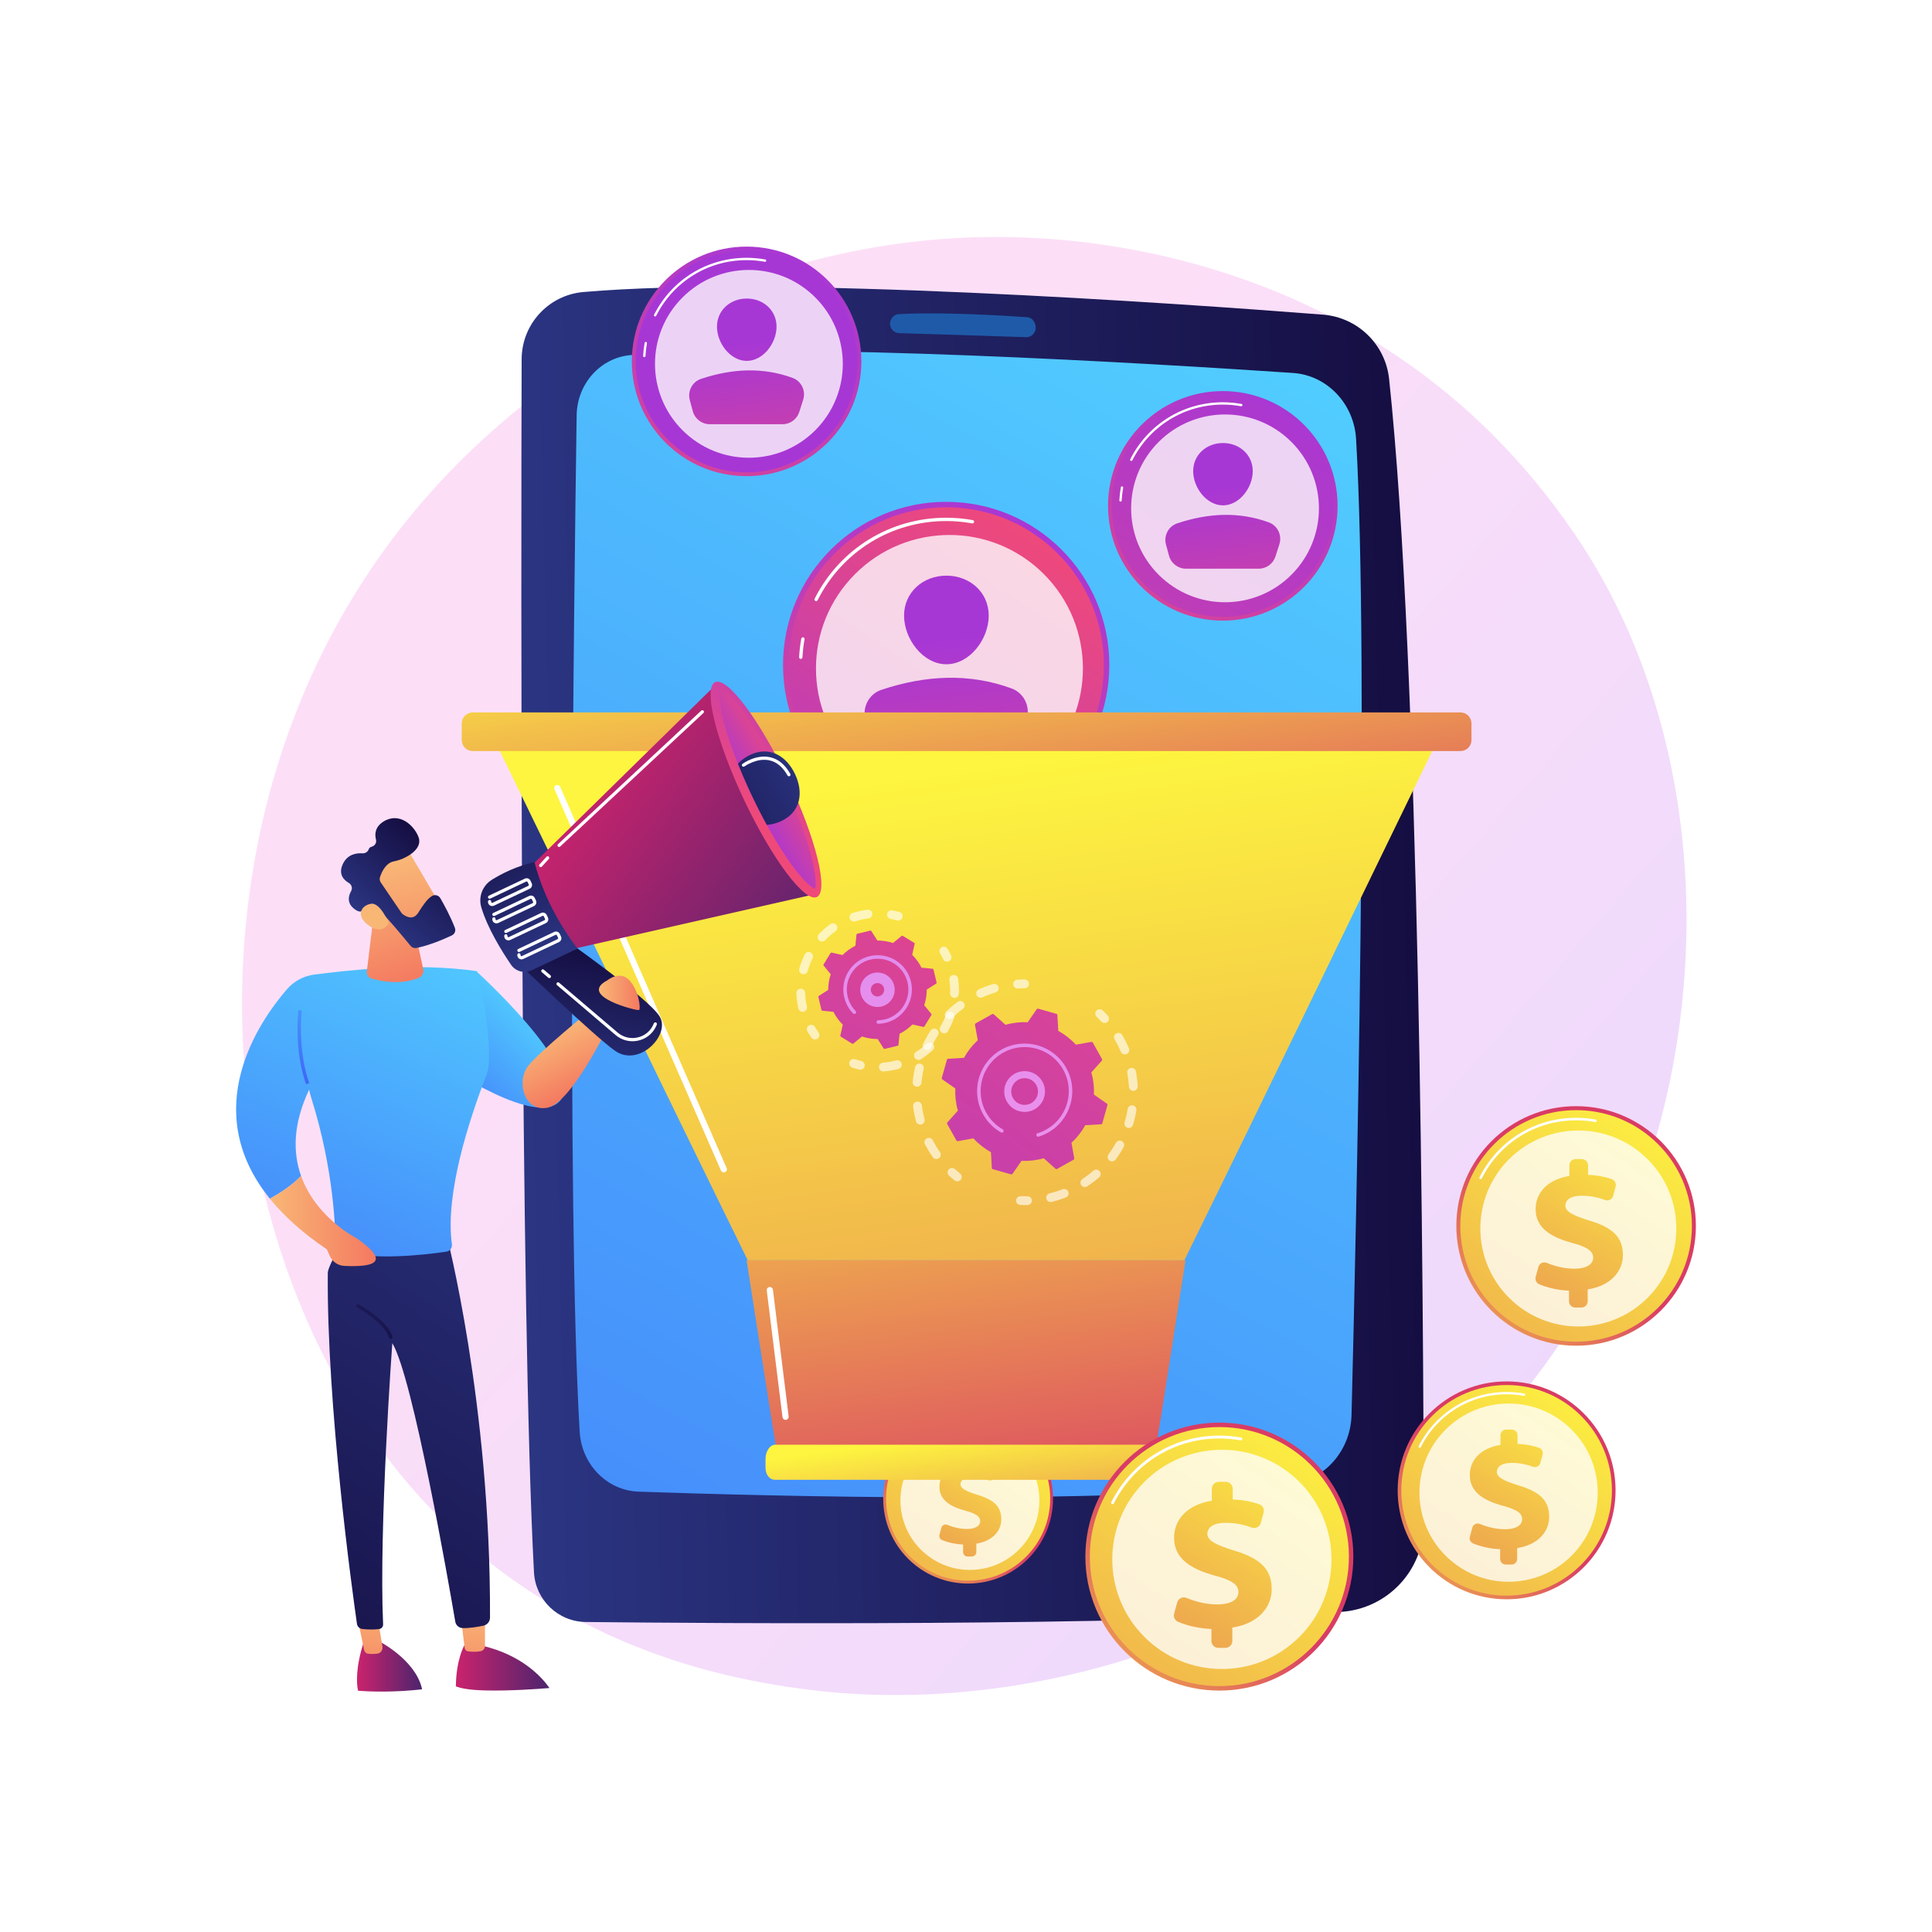<?xml version="1.0" encoding="utf-8"?>
<!-- Generator: Adobe Illustrator 27.5.0, SVG Export Plug-In . SVG Version: 6.00 Build 0)  -->
<svg version="1.1" xmlns="http://www.w3.org/2000/svg" xmlns:xlink="http://www.w3.org/1999/xlink" x="0px" y="0px"
	 viewBox="0 0 3710 3710" style="enable-background:new 0 0 3710 3710;" xml:space="preserve">
<g id="Background">
	<g>
		<g>
			<rect style="fill:#FFFFFF;" width="3710" height="3710"/>
		</g>
	</g>
</g>
<g id="Illustration">
	<g>
		<linearGradient id="SVGID_1_" gradientUnits="userSpaceOnUse" x1="3476.233" y1="3292.894" x2="1393.895" y2="1470.85">
			<stop  offset="0" style="stop-color:#B37CFF"/>
			<stop  offset="1" style="stop-color:#F895E7"/>
		</linearGradient>
		<path style="opacity:0.3;fill:url(#SVGID_1_);" d="M3122.344,2346.625c-269.122,633.674-986,988.662-1607.679,892.906
			c-101.16-15.582-378.491-61.997-624.031-280.967C417.955,2537.03,316.869,1702.338,698.165,1114.111
			c277.517-428.126,774.993-670.816,1247.694-658.677c101.82,2.615,492.035,18.73,834.967,301.504
			c50.37,41.534,161.466,140.23,261.59,296.805C3277.525,1421.411,3297.734,1933.652,3122.344,2346.625z"/>
		<g>
			<g>
				
					<linearGradient id="SVGID_00000161610768573780340110000015310856307931939773_" gradientUnits="userSpaceOnUse" x1="925.957" y1="1895.996" x2="2652.09" y2="1895.996" gradientTransform="matrix(1 -0.022 0.022 1 28.223 -27.654)">
					<stop  offset="0" style="stop-color:#2B3582"/>
					<stop  offset="1" style="stop-color:#150E42"/>
				</linearGradient>
				<path style="fill:url(#SVGID_00000161610768573780340110000015310856307931939773_);" d="M1120.132,560.785
					c-66.927,5.82-118.239,61.87-118.429,129.049c-1.165,410.826-3.087,1827.874,23.69,2329.429
					c2.837,53.135,46.399,94.877,99.607,95.45c263.168,2.833,1020.163,8.039,1449.911-19.45
					c89.51-5.726,159.163-79.86,159.055-169.553c-0.522-431.176-7.412-1643.792-66.475-2198.065
					c-7.076-66.41-60.461-118.247-127.045-123.435C2253.42,581.847,1491.221,528.512,1120.132,560.785z"/>
				
					<linearGradient id="SVGID_00000155829288455798316530000012510843743599840170_" gradientUnits="userSpaceOnUse" x1="2667.166" y1="276.21" x2="-327.322" y2="5718.887">
					<stop  offset="0" style="stop-color:#53D8FF"/>
					<stop  offset="1" style="stop-color:#3840F7"/>
				</linearGradient>
				<path style="fill:url(#SVGID_00000155829288455798316530000012510843743599840170_);" d="M1107.342,797.499
					c-5.168,351.425-19.883,1520.47,5.804,1951.944c3.754,63.066,52.743,112.856,113.232,114.964
					c249.051,8.679,887.703,25.475,1251.617-14.568c65.529-7.21,115.611-64.009,117.357-132.786
					c9.103-358.628,33.691-1447.458,8.726-1874.108c-3.983-68.063-55.982-122.371-121.165-126.763
					c-269.664-18.171-962.127-60.075-1271.588-34.304C1153.234,686.716,1108.236,736.658,1107.342,797.499z"/>
				<path style="fill:#1F5AA9;" d="M1709.079,621.887c0.213,9.709,7.956,17.55,17.662,17.845
					c47.922,1.456,182.919,5.589,243.258,7.763c11.897,0.428,20.988-10.457,18.478-22.094c-0.206-0.367-1.752-15.287-16.99-16.346
					c-40.816-2.838-163.957-10.49-245.331-5.795C1709.446,604.224,1708.537,623.228,1709.079,621.887z"/>
			</g>
		</g>
		<g>
			
				<linearGradient id="SVGID_00000048465376040002708830000012059796892768133253_" gradientUnits="userSpaceOnUse" x1="2711.852" y1="2719.475" x2="3020.361" y2="2361.385">
				<stop  offset="0" style="stop-color:#FDF53F"/>
				<stop  offset="1" style="stop-color:#D93C65"/>
			</linearGradient>
			
				<circle style="fill:url(#SVGID_00000048465376040002708830000012059796892768133253_);" cx="3026.592" cy="2354.152" r="230.005"/>
			
				<linearGradient id="SVGID_00000102518298702142180490000011341667055576415902_" gradientUnits="userSpaceOnUse" x1="3194.688" y1="2100.208" x2="2282.42" y2="3478.384">
				<stop  offset="0" style="stop-color:#FDF53F"/>
				<stop  offset="1" style="stop-color:#D93C65"/>
			</linearGradient>
			
				<circle style="fill:url(#SVGID_00000102518298702142180490000011341667055576415902_);" cx="3026.592" cy="2354.152" r="222.357"/>
			<path style="fill:#FFFFFF;" d="M2843.237,2264.231c-0.371,0-0.747-0.083-1.1-0.262c-1.207-0.609-1.69-2.082-1.081-3.286
				c35.566-70.464,106.66-114.236,185.536-114.236c12.59,0,25.196,1.135,37.469,3.372c1.329,0.241,2.211,1.514,1.969,2.845
				c-0.241,1.329-1.521,2.227-2.846,1.967c-11.985-2.184-24.296-3.29-36.592-3.29c-77.019,0-146.438,42.742-181.168,111.545
				C2844.994,2263.738,2844.132,2264.231,2843.237,2264.231z"/>
			
				<ellipse transform="matrix(0.707 -0.707 0.707 0.707 -780.176 2834.484)" style="opacity:0.78;fill:#FFFFFF;" cx="3031.437" cy="2358.997" rx="188.197" ry="188.198"/>
			<g>
				
					<linearGradient id="SVGID_00000054223871629690115060000013344321036629856145_" gradientUnits="userSpaceOnUse" x1="3167.475" y1="2139.697" x2="2681.71" y2="2955.214">
					<stop  offset="0" style="stop-color:#FDF53F"/>
					<stop  offset="1" style="stop-color:#D93C65"/>
				</linearGradient>
				<path style="fill:url(#SVGID_00000054223871629690115060000013344321036629856145_);" d="M3012.969,2498.905v-20.474
					c-21.344-0.855-42.456-5.893-57.451-12.457c-5.354-2.344-8.084-8.353-6.546-13.992l5.202-19.072
					c1.908-6.996,9.517-10.615,16.205-7.812c14.874,6.236,33.24,11.169,53.044,11.169c20.558,0,35.89-6.97,35.89-21.257
					c0-12.893-11.847-20.557-40.419-28.222c-40.768-11.151-70.039-28.923-70.039-64.813c0-32.407,23.696-57.146,64.812-63.765
					v-20.478c0-6.588,5.341-11.93,11.93-11.93h12.03c6.588,0,11.93,5.342,11.93,11.93v18.385c19.75,0.791,34.127,4.168,45.537,8.178
					c5.845,2.053,9.04,8.35,7.418,14.331l-4.784,17.638c-1.844,6.802-9.113,10.528-15.705,8.035
					c-10.505-3.973-25.357-8.108-44.663-8.108c-24.392,0-31.359,10.103-31.359,19.164c0,11.15,14.634,18.815,46.342,28.574
					c45.3,13.588,64.115,32.404,64.115,66.204c0,31.013-22.997,58.889-67.599,65.859v22.914c0,6.589-5.342,11.931-11.93,11.931
					h-12.031C3018.31,2510.836,3012.969,2505.495,3012.969,2498.905z"/>
			</g>
		</g>
		<g>
			
				<linearGradient id="SVGID_00000125573571137474493120000001802895210190341536_" gradientUnits="userSpaceOnUse" x1="1635.965" y1="3136.794" x2="1854.657" y2="2882.956">
				<stop  offset="0" style="stop-color:#FDF53F"/>
				<stop  offset="1" style="stop-color:#D93C65"/>
			</linearGradient>
			
				<circle style="fill:url(#SVGID_00000125573571137474493120000001802895210190341536_);" cx="1859.074" cy="2877.828" r="163.043"/>
			
				<linearGradient id="SVGID_00000096033571062553339670000008583014024833921982_" gradientUnits="userSpaceOnUse" x1="1978.232" y1="2697.815" x2="1331.555" y2="3674.76">
				<stop  offset="0" style="stop-color:#FDF53F"/>
				<stop  offset="1" style="stop-color:#D93C65"/>
			</linearGradient>
			
				<circle style="fill:url(#SVGID_00000096033571062553339670000008583014024833921982_);" cx="1859.074" cy="2877.828" r="157.621"/>
			<path style="fill:#FFFFFF;" d="M1729.1,2814.086c-0.263,0-0.529-0.059-0.78-0.186c-0.855-0.432-1.198-1.475-0.767-2.329
				c25.212-49.949,75.608-80.979,131.521-80.979c8.924,0,17.86,0.805,26.56,2.39c0.942,0.171,1.568,1.074,1.396,2.017
				c-0.171,0.942-1.078,1.578-2.017,1.394c-8.496-1.548-17.223-2.333-25.938-2.333c-54.596,0-103.806,30.299-128.424,79.071
				C1730.345,2813.737,1729.734,2814.086,1729.1,2814.086z"/>
			<circle style="opacity:0.78;fill:#FFFFFF;" cx="1862.509" cy="2881.263" r="133.407"/>
			<g>
				
					<linearGradient id="SVGID_00000071520100444948171760000003976778869028402337_" gradientUnits="userSpaceOnUse" x1="1958.941" y1="2725.807" x2="1614.598" y2="3303.902">
					<stop  offset="0" style="stop-color:#FDF53F"/>
					<stop  offset="1" style="stop-color:#D93C65"/>
				</linearGradient>
				<path style="fill:url(#SVGID_00000071520100444948171760000003976778869028402337_);" d="M1849.417,2980.439v-14.514
					c-15.13-0.606-30.096-4.177-40.725-8.83c-3.795-1.661-5.73-5.921-4.64-9.918l3.687-13.519c1.353-4.959,6.746-7.525,11.487-5.538
					c10.544,4.42,23.563,7.918,37.601,7.918c14.573,0,25.441-4.941,25.441-15.068c0-9.139-8.398-14.572-28.652-20.005
					c-28.899-7.905-49.648-20.502-49.648-45.944c0-22.972,16.797-40.509,45.943-45.202v-14.516c0-4.67,3.786-8.457,8.457-8.457
					h8.528c4.67,0,8.457,3.787,8.457,8.457v13.033c14.001,0.56,24.192,2.954,32.279,5.797c4.144,1.456,6.408,5.919,5.259,10.159
					l-3.391,12.503c-1.307,4.822-6.46,7.463-11.133,5.696c-7.447-2.816-17.974-5.747-31.66-5.747
					c-17.291,0-22.23,7.161-22.23,13.584c0,7.904,10.374,13.338,32.851,20.255c32.111,9.633,45.449,22.971,45.449,46.93
					c0,21.984-16.302,41.745-47.919,46.685v16.243c0,4.671-3.786,8.457-8.457,8.457h-8.529
					C1853.203,2988.896,1849.417,2985.11,1849.417,2980.439z"/>
			</g>
		</g>
		<g>
			
				<linearGradient id="SVGID_00000040573603821232900940000013216909243581354141_" gradientUnits="userSpaceOnUse" x1="2606.869" y1="3194.176" x2="2887.472" y2="2868.476">
				<stop  offset="0" style="stop-color:#FDF53F"/>
				<stop  offset="1" style="stop-color:#D93C65"/>
			</linearGradient>
			<circle style="fill:url(#SVGID_00000040573603821232900940000013216909243581354141_);" cx="2893.14" cy="2861.897" r="209.2"/>
			
				<linearGradient id="SVGID_00000021104618992279474250000007466669681481766016_" gradientUnits="userSpaceOnUse" x1="3046.031" y1="2630.923" x2="2216.282" y2="3884.438">
				<stop  offset="0" style="stop-color:#FDF53F"/>
				<stop  offset="1" style="stop-color:#D93C65"/>
			</linearGradient>
			
				<circle style="fill:url(#SVGID_00000021104618992279474250000007466669681481766016_);" cx="2893.14" cy="2861.897" r="202.243"/>
			<path style="fill:#FFFFFF;" d="M2726.37,2780.11c-0.337,0-0.679-0.076-1.001-0.239c-1.098-0.554-1.537-1.893-0.984-2.988
				c32.35-64.09,97.012-103.903,168.754-103.903c11.45,0,22.917,1.032,34.079,3.066c1.209,0.219,2.011,1.378,1.791,2.588
				c-0.22,1.208-1.383,2.025-2.588,1.789c-10.901-1.986-22.099-2.993-33.282-2.993c-70.052,0-133.192,38.876-164.781,101.456
				C2727.968,2779.662,2727.184,2780.11,2726.37,2780.11z"/>
			
				<ellipse transform="matrix(0.707 -0.707 0.707 0.707 -1178.111 2888.396)" style="opacity:0.78;fill:#FFFFFF;" cx="2897.547" cy="2866.304" rx="171.175" ry="171.174"/>
			<g>
				
					<linearGradient id="SVGID_00000137132905063705499930000010726139568263916200_" gradientUnits="userSpaceOnUse" x1="3021.279" y1="2666.84" x2="2579.453" y2="3408.592">
					<stop  offset="0" style="stop-color:#FDF53F"/>
					<stop  offset="1" style="stop-color:#D93C65"/>
				</linearGradient>
				<path style="fill:url(#SVGID_00000137132905063705499930000010726139568263916200_);" d="M2880.749,2993.557v-18.622
					c-19.414-0.777-38.616-5.36-52.255-11.33c-4.87-2.132-7.353-7.597-5.954-12.726l4.731-17.347
					c1.735-6.363,8.656-9.655,14.739-7.106c13.529,5.672,30.234,10.159,48.246,10.159c18.699,0,32.644-6.34,32.644-19.334
					c0-11.727-10.775-18.698-36.764-25.669c-37.08-10.143-63.704-26.307-63.704-58.951c0-29.476,21.552-51.977,58.95-57.998v-18.625
					c0-5.992,4.858-10.851,10.851-10.851h10.942c5.992,0,10.851,4.859,10.851,10.851v16.722c17.964,0.719,31.041,3.791,41.417,7.438
					c5.317,1.868,8.223,7.595,6.748,13.035l-4.351,16.042c-1.677,6.187-8.289,9.575-14.284,7.308
					c-9.555-3.613-23.063-7.375-40.622-7.375c-22.186,0-28.523,9.189-28.523,17.43c0,10.142,13.311,17.114,42.151,25.989
					c41.202,12.359,58.316,29.473,58.316,60.215c0,28.208-20.917,53.563-61.484,59.902v20.841c0,5.993-4.858,10.852-10.851,10.852
					H2891.6C2885.607,3004.409,2880.749,2999.55,2880.749,2993.557z"/>
			</g>
		</g>
		<g>
			<g>
				<g>
					
						<linearGradient id="SVGID_00000077301644549193127100000013252375659592472760_" gradientUnits="userSpaceOnUse" x1="1970.597" y1="981.494" x2="1490.073" y2="1905.359">
						<stop  offset="0" style="stop-color:#A737D5"/>
						<stop  offset="1" style="stop-color:#EF497A"/>
					</linearGradient>
					
						<circle style="fill:url(#SVGID_00000077301644549193127100000013252375659592472760_);" cx="1816.932" cy="1276.934" r="313.275"/>
					
						<linearGradient id="SVGID_00000027601688240557141910000009447300408707623075_" gradientUnits="userSpaceOnUse" x1="1464.375" y1="1820.554" x2="1987.059" y2="1014.607">
						<stop  offset="0" style="stop-color:#A737D5"/>
						<stop  offset="1" style="stop-color:#EF497A"/>
					</linearGradient>
					
						<circle style="fill:url(#SVGID_00000027601688240557141910000009447300408707623075_);" cx="1816.932" cy="1276.934" r="302.858"/>
					<path style="fill:#FFFFFF;" d="M1537.749,1265.296c-0.057,0-0.114,0-0.17-0.003c-1.766-0.093-3.12-1.599-3.028-3.362
						c0.622-11.899,2.005-23.847,4.111-35.518c0.313-1.738,1.965-2.894,3.717-2.581c1.739,0.316,2.893,1.979,2.579,3.719
						c-2.056,11.405-3.407,23.085-4.017,34.712C1540.852,1263.972,1539.439,1265.296,1537.749,1265.296z"/>
					<path style="fill:#FFFFFF;" d="M1567.196,1154.324c-0.484,0-0.977-0.109-1.439-0.344c-1.578-0.797-2.21-2.722-1.414-4.297
						c48.421-95.93,145.207-155.523,252.589-155.523c17.125,0,34.287,1.543,51.009,4.594c1.739,0.315,2.892,1.981,2.575,3.721
						c-0.316,1.74-1.976,2.903-3.722,2.571c-16.344-2.978-33.119-4.486-49.861-4.486c-104.953,0-199.55,58.247-246.878,152.005
						C1569.492,1153.68,1568.366,1154.324,1567.196,1154.324z"/>
					
						<ellipse transform="matrix(0.707 -0.707 0.707 0.707 -373.495 1665.369)" style="opacity:0.78;fill:#FFFFFF;" cx="1823.53" cy="1283.532" rx="256.332" ry="256.332"/>
				</g>
			</g>
			<g>
				
					<linearGradient id="SVGID_00000085243142729983255610000009773837630245193862_" gradientUnits="userSpaceOnUse" x1="1822.793" y1="1225.756" x2="1897.578" y2="1824.033">
					<stop  offset="0" style="stop-color:#A737D5"/>
					<stop  offset="1" style="stop-color:#EF497A"/>
				</linearGradient>
				<path style="fill:url(#SVGID_00000085243142729983255610000009773837630245193862_);" d="M1898.668,1182.183
					c0,44.903-36.401,93.379-81.304,93.379c-44.903,0-81.304-48.476-81.304-93.379c0-44.903,36.401-76.759,81.304-76.759
					C1862.267,1105.425,1898.668,1137.28,1898.668,1182.183z"/>
				
					<linearGradient id="SVGID_00000108993427787253547540000008654555788221731971_" gradientUnits="userSpaceOnUse" x1="1799.456" y1="1228.674" x2="1874.24" y2="1826.951">
					<stop  offset="0" style="stop-color:#A737D5"/>
					<stop  offset="1" style="stop-color:#EF497A"/>
				</linearGradient>
				<path style="fill:url(#SVGID_00000108993427787253547540000008654555788221731971_);" d="M1716.465,1448.442h198.477
					c20.893,0,39.39-13.503,45.757-33.403l10.681-33.381c7.82-24.441-4.894-50.903-28.995-59.715
					c-80.773-29.533-164.294-25.744-249.854,2.726c-23.969,7.975-37.269,33.613-30.656,57.993l8.224,30.315
					C1675.777,1433.91,1694.777,1448.442,1716.465,1448.442z"/>
			</g>
		</g>
		<g>
			<g>
				<g>
					
						<linearGradient id="SVGID_00000150062606970683762420000016185374740564494516_" gradientUnits="userSpaceOnUse" x1="2456.247" y1="763.548" x2="2118.184" y2="1413.514">
						<stop  offset="0" style="stop-color:#A737D5"/>
						<stop  offset="1" style="stop-color:#EF497A"/>
					</linearGradient>
					
						<circle style="fill:url(#SVGID_00000150062606970683762420000016185374740564494516_);" cx="2348.139" cy="971.399" r="220.398"/>
					
						<linearGradient id="SVGID_00000168807182105608537550000006909069238492711052_" gradientUnits="userSpaceOnUse" x1="2509.214" y1="728.06" x2="1635.047" y2="2048.677">
						<stop  offset="0" style="stop-color:#A737D5"/>
						<stop  offset="1" style="stop-color:#EF497A"/>
					</linearGradient>
					
						<circle style="fill:url(#SVGID_00000168807182105608537550000006909069238492711052_);" cx="2348.139" cy="971.399" r="213.07"/>
					<path style="fill:#FFFFFF;" d="M2151.726,963.211c-0.04,0-0.08,0-0.12-0.002c-1.242-0.066-2.195-1.125-2.131-2.365
						c0.438-8.371,1.411-16.777,2.892-24.988c0.22-1.222,1.383-2.036,2.615-1.816c1.223,0.222,2.035,1.392,1.815,2.616
						c-1.447,8.023-2.397,16.241-2.826,24.421C2153.909,962.279,2152.915,963.211,2151.726,963.211z"/>
					<path style="fill:#FFFFFF;" d="M2172.442,885.139c-0.341,0-0.687-0.077-1.012-0.242c-1.11-0.561-1.555-1.915-0.995-3.023
						c34.066-67.49,102.158-109.415,177.704-109.415c12.048,0,24.122,1.086,35.886,3.232c1.224,0.222,2.035,1.394,1.812,2.618
						c-0.222,1.224-1.39,2.042-2.618,1.809c-11.499-2.095-23.3-3.156-35.079-3.156c-73.837,0-140.389,40.978-173.686,106.94
						C2174.058,884.686,2173.266,885.139,2172.442,885.139z"/>
					
						<ellipse transform="matrix(0.707 -0.707 0.707 0.707 -1.051 1949.543)" style="opacity:0.78;fill:#FFFFFF;" cx="2352.781" cy="976.041" rx="180.337" ry="180.337"/>
				</g>
			</g>
			<g>
				
					<linearGradient id="SVGID_00000011010001027889422620000008653739059813259403_" gradientUnits="userSpaceOnUse" x1="2352.263" y1="935.394" x2="2404.876" y2="1356.299">
					<stop  offset="0" style="stop-color:#A737D5"/>
					<stop  offset="1" style="stop-color:#EF497A"/>
				</linearGradient>
				<path style="fill:url(#SVGID_00000011010001027889422620000008653739059813259403_);" d="M2405.643,904.739
					c0,31.591-25.609,65.695-57.2,65.695c-31.591,0-57.2-34.104-57.2-65.695c0-31.591,25.609-54.002,57.2-54.002
					C2380.034,850.737,2405.643,873.148,2405.643,904.739z"/>
				
					<linearGradient id="SVGID_00000178918345678353101920000002587602582714160829_" gradientUnits="userSpaceOnUse" x1="2335.844" y1="937.446" x2="2388.457" y2="1358.352">
					<stop  offset="0" style="stop-color:#A737D5"/>
					<stop  offset="1" style="stop-color:#EF497A"/>
				</linearGradient>
				<path style="fill:url(#SVGID_00000178918345678353101920000002587602582714160829_);" d="M2277.458,1092.06h139.634
					c14.699,0,27.712-9.5,32.191-23.5l7.514-23.484c5.501-17.195-3.443-35.812-20.398-42.011
					c-56.826-20.778-115.586-18.112-175.78,1.917c-16.863,5.611-26.22,23.648-21.568,40.8l5.786,21.328
					C2248.833,1081.836,2262.199,1092.06,2277.458,1092.06z"/>
			</g>
		</g>
		<g>
			<g>
				<g>
					
						<linearGradient id="SVGID_00000032606624237080765350000017466609557419736207_" gradientUnits="userSpaceOnUse" x1="1541.792" y1="486.118" x2="1203.728" y2="1136.084">
						<stop  offset="0" style="stop-color:#A737D5"/>
						<stop  offset="1" style="stop-color:#EF497A"/>
					</linearGradient>
					
						<circle style="fill:url(#SVGID_00000032606624237080765350000017466609557419736207_);" cx="1433.683" cy="693.968" r="220.398"/>
					
						<linearGradient id="SVGID_00000110468939288953170630000009898266857264063415_" gradientUnits="userSpaceOnUse" x1="1711.315" y1="512.12" x2="2385.747" y2="70.367">
						<stop  offset="0" style="stop-color:#A737D5"/>
						<stop  offset="1" style="stop-color:#EF497A"/>
					</linearGradient>
					
						<circle style="fill:url(#SVGID_00000110468939288953170630000009898266857264063415_);" cx="1433.683" cy="693.968" r="213.07"/>
					<path style="fill:#FFFFFF;" d="M1237.27,685.781c-0.04,0-0.081,0-0.12-0.002c-1.242-0.066-2.195-1.125-2.13-2.365
						c0.438-8.371,1.411-16.777,2.892-24.988c0.22-1.222,1.382-2.036,2.615-1.816c1.223,0.222,2.035,1.392,1.814,2.616
						c-1.447,8.023-2.397,16.241-2.826,24.421C1239.453,684.849,1238.459,685.781,1237.27,685.781z"/>
					<path style="fill:#FFFFFF;" d="M1257.987,607.709c-0.341,0-0.687-0.077-1.012-0.242c-1.11-0.561-1.555-1.915-0.995-3.023
						c34.066-67.49,102.158-109.415,177.704-109.415c12.048,0,24.122,1.086,35.886,3.232c1.223,0.222,2.035,1.394,1.811,2.618
						c-0.222,1.224-1.39,2.042-2.618,1.809c-11.499-2.095-23.3-3.156-35.079-3.156c-73.837,0-140.389,40.978-173.686,106.94
						C1259.602,607.256,1258.81,607.709,1257.987,607.709z"/>
					
						<ellipse transform="matrix(0.707 -0.707 0.707 0.707 -72.716 1221.668)" style="opacity:0.78;fill:#FFFFFF;" cx="1438.326" cy="698.611" rx="180.337" ry="180.337"/>
				</g>
			</g>
			<g>
				
					<linearGradient id="SVGID_00000071539216975084703330000015821397933317017771_" gradientUnits="userSpaceOnUse" x1="1437.807" y1="657.963" x2="1490.42" y2="1078.869">
					<stop  offset="0" style="stop-color:#A737D5"/>
					<stop  offset="1" style="stop-color:#EF497A"/>
				</linearGradient>
				<path style="fill:url(#SVGID_00000071539216975084703330000015821397933317017771_);" d="M1491.188,627.309
					c0,31.59-25.609,65.695-57.2,65.695s-57.2-34.104-57.2-65.695c0-31.591,25.609-54.002,57.2-54.002
					S1491.188,595.718,1491.188,627.309z"/>
				
					<linearGradient id="SVGID_00000055708060390709999210000012698746478179694471_" gradientUnits="userSpaceOnUse" x1="1421.388" y1="660.016" x2="1474.002" y2="1080.922">
					<stop  offset="0" style="stop-color:#A737D5"/>
					<stop  offset="1" style="stop-color:#EF497A"/>
				</linearGradient>
				<path style="fill:url(#SVGID_00000055708060390709999210000012698746478179694471_);" d="M1363.002,814.63h139.634
					c14.699,0,27.712-9.5,32.191-23.5l7.514-23.484c5.501-17.195-3.443-35.812-20.399-42.011
					c-56.826-20.777-115.586-18.112-175.779,1.917c-16.863,5.611-26.22,23.648-21.568,40.8l5.786,21.328
					C1334.377,804.406,1347.744,814.63,1363.002,814.63z"/>
			</g>
		</g>
		<g>
			<g>
				
					<linearGradient id="SVGID_00000031909143174620237780000016826957543728805529_" gradientUnits="userSpaceOnUse" x1="1864.248" y1="1476.769" x2="2230.982" y2="4208.943">
					<stop  offset="0" style="stop-color:#FDF53F"/>
					<stop  offset="1" style="stop-color:#D93C65"/>
				</linearGradient>
				<path style="fill:url(#SVGID_00000031909143174620237780000016826957543728805529_);" d="M2274.259,2420.175
					c-279.447,0-558.894,0-838.341,0c-164.12-333.844-328.239-674.432-492.359-1011.648c607.686,0,1215.372,0,1823.059,0
					C2602.498,1745.743,2438.378,2086.331,2274.259,2420.175z"/>
				
					<linearGradient id="SVGID_00000023267161228733641240000012837098914804428452_" gradientUnits="userSpaceOnUse" x1="1812.387" y1="1079.242" x2="1913.803" y2="1834.793">
					<stop  offset="0" style="stop-color:#FDF53F"/>
					<stop  offset="1" style="stop-color:#D93C65"/>
				</linearGradient>
				<path style="fill:url(#SVGID_00000023267161228733641240000012837098914804428452_);" d="M2825.63,1421.07
					c0,11.697-9.482,21.178-21.178,21.178H907.816c-11.696,0-21.178-9.482-21.178-21.178v-31.831
					c0-11.696,9.482-21.178,21.178-21.178h1896.636c11.697,0,21.178,9.482,21.178,21.178V1421.07z"/>
				
					<linearGradient id="SVGID_00000003822954123656980910000004969983367618633122_" gradientUnits="userSpaceOnUse" x1="1779.053" y1="1853.715" x2="1932.891" y2="2999.805">
					<stop  offset="0" style="stop-color:#FDF53F"/>
					<stop  offset="1" style="stop-color:#D93C65"/>
				</linearGradient>
				<path style="fill:url(#SVGID_00000003822954123656980910000004969983367618633122_);" d="M2214.063,2814.718
					c-239.317,0-478.633,0-717.949,0c-20.81-124.77-41.62-263.029-62.43-394.543c280.937,0,561.873,0,842.81,0
					C2255.683,2551.689,2234.873,2689.948,2214.063,2814.718z"/>
			</g>
			
				<linearGradient id="SVGID_00000051382415884298210380000005332538169752735164_" gradientUnits="userSpaceOnUse" x1="1845.111" y1="2752.946" x2="1896.052" y2="3132.459">
				<stop  offset="0" style="stop-color:#FDF53F"/>
				<stop  offset="1" style="stop-color:#D93C65"/>
			</linearGradient>
			<path style="fill:url(#SVGID_00000051382415884298210380000005332538169752735164_);" d="M2235.502,2818.001
				c0,14.55-8.979,23.694-19.556,23.694h-727.218c-10.577,0-18.707-9.144-18.707-23.694v-16.202c0-14.55,8.13-27.547,18.707-27.547
				h727.218c10.577,0,19.556,12.998,19.556,27.547V2818.001z"/>
			<g>
				<path style="fill:#FFFFFF;" d="M1389.9,2251.362c-2.299,0-4.489-1.337-5.467-3.577l-319.606-732.004
					c-1.318-3.018,0.06-6.533,3.078-7.85c3.018-1.316,6.534,0.062,7.85,3.078l319.606,732.004c1.318,3.018-0.06,6.533-3.078,7.85
					C1391.506,2251.202,1390.697,2251.362,1389.9,2251.362z"/>
			</g>
			<g>
				<path style="fill:#FFFFFF;" d="M1508.522,2726.567c-2.966,0-5.535-2.21-5.91-5.229l-30.208-243.25
					c-0.405-3.267,1.914-6.245,5.182-6.651c3.266-0.416,6.246,1.915,6.651,5.182l30.208,243.25c0.405,3.267-1.914,6.245-5.182,6.651
					C1509.015,2726.552,1508.766,2726.567,1508.522,2726.567z"/>
			</g>
		</g>
		<g>
			
				<linearGradient id="SVGID_00000143588970594812982290000003139386703633482675_" gradientUnits="userSpaceOnUse" x1="-117.524" y1="4901.452" x2="-313.043" y2="5330.508" gradientTransform="matrix(0.948 0.319 -0.319 0.948 2733.033 -2684.885)">
				<stop  offset="0" style="stop-color:#53D8FF"/>
				<stop  offset="1" style="stop-color:#3840F7"/>
			</linearGradient>
			<path style="fill:url(#SVGID_00000143588970594812982290000003139386703633482675_);" d="M851.809,2044.272
				c0,0,186.04,127.257,226.233,66.08c40.193-61.176-163.308-245.209-163.308-245.209L851.809,2044.272z"/>
			
				<linearGradient id="SVGID_00000006672190292774481540000007311735264459640480_" gradientUnits="userSpaceOnUse" x1="685.513" y1="3199.569" x2="810.236" y2="3199.569">
				<stop  offset="0" style="stop-color:#CB236D"/>
				<stop  offset="1" style="stop-color:#4C246D"/>
			</linearGradient>
			<path style="fill:url(#SVGID_00000006672190292774481540000007311735264459640480_);" d="M810.234,3243.978
				c0.014-0.928-0.048-1.869-0.286-2.817c-14.048-55.692-83.769-90.38-83.769-90.38l-27.628,2.166
				c-15.885,49.086-13.843,79.191-11.293,92.6c0.071,0.376,0.185,0.733,0.284,1.097
				C710.333,3248.679,757.243,3250.01,810.234,3243.978z"/>
			
				<linearGradient id="SVGID_00000040544539298140697630000015996930495653428369_" gradientUnits="userSpaceOnUse" x1="720.197" y1="3057.578" x2="696.373" y2="3265.5">
				<stop  offset="0" style="stop-color:#F9B776"/>
				<stop  offset="1" style="stop-color:#F47960"/>
			</linearGradient>
			<path style="fill:url(#SVGID_00000040544539298140697630000015996930495653428369_);" d="M687.442,3111.795l11.702,56.33
				c0.858,4.128,4.029,7.219,7.87,7.58c4.703,0.441,11.397,0.7,18.129-0.289c6.036-0.887,10.24-7.021,9.17-13.604l-8.133-50.017
				H687.442z"/>
			
				<linearGradient id="SVGID_00000178188283686550736270000008209193857008255118_" gradientUnits="userSpaceOnUse" x1="875.432" y1="3202.887" x2="1054.968" y2="3202.887">
				<stop  offset="0" style="stop-color:#CB236D"/>
				<stop  offset="1" style="stop-color:#4C246D"/>
			</linearGradient>
			<path style="fill:url(#SVGID_00000178188283686550736270000008209193857008255118_);" d="M1054.968,3241.523
				c-0.202-0.426-0.376-0.862-0.663-1.263c-14.796-20.673-52.479-61.841-126.944-79.696l-35.722-1.127
				c0,0-15.907,27.647-16.207,78.859c8.159,3.335,23.941,6.928,54.454,7.782C977.054,3247.397,1033.001,3243.337,1054.968,3241.523z
				"/>
			
				<linearGradient id="SVGID_00000132046431664477356140000008047917395857599665_" gradientUnits="userSpaceOnUse" x1="914.262" y1="3079.815" x2="890.438" y2="3287.736">
				<stop  offset="0" style="stop-color:#F9B776"/>
				<stop  offset="1" style="stop-color:#F47960"/>
			</linearGradient>
			<path style="fill:url(#SVGID_00000132046431664477356140000008047917395857599665_);" d="M885.014,3105.299
				c0.397,2.662,5.294,43.132,7.189,58.823c0.45,3.729,3.151,6.614,6.557,7.021c6.082,0.726,15.926,1.387,24.537-0.377
				c4.645-0.953,8.008-5.415,8.008-10.604v-63.526L885.014,3105.299z"/>
			
				<linearGradient id="SVGID_00000161614117823114310810000000768493124887061634_" gradientUnits="userSpaceOnUse" x1="1197.333" y1="2129.033" x2="435.351" y2="3311.42">
				<stop  offset="0" style="stop-color:#2B3582"/>
				<stop  offset="1" style="stop-color:#150E42"/>
			</linearGradient>
			<path style="fill:url(#SVGID_00000161614117823114310810000000768493124887061634_);" d="M856.355,2366.747
				c0,0,86.16,327.439,84.602,739.488c-0.028,7.512-5.303,13.996-12.654,15.544c-10.833,2.281-26.757,4.991-39.94,4.621
				c-7.038-0.197-12.921-5.416-14.104-12.356c-12.081-70.847-81.411-469.964-120.913-534.76c0,0-25.989,355.471-17.682,539.893
				c0.206,4.585-3.151,8.563-7.711,9.09c-6.917,0.8-17.982,1.406-32.065-0.089c-5.346-0.568-9.659-4.609-10.422-9.93
				c-8.605-59.959-58.135-416.863-56.028-673.962c0.118-14.498,38.341-77.539,38.341-77.539H856.355z"/>
			
				<linearGradient id="SVGID_00000029016362264826820530000010834086532593959325_" gradientUnits="userSpaceOnUse" x1="921.872" y1="1658.126" x2="250.478" y2="3131.461">
				<stop  offset="0" style="stop-color:#53D8FF"/>
				<stop  offset="1" style="stop-color:#3840F7"/>
			</linearGradient>
			<path style="fill:url(#SVGID_00000029016362264826820530000010834086532593959325_);" d="M915.699,1864.881
				c-118.574-17.148-248.824-1.414-312.04,6.55c-20.469,2.579-39.189,12.67-52.678,28.28
				c-53.492,61.904-170.872,231.385-32.711,402.164c17.68-9.815,42.804-25.552,59.868-43.765
				c-15.285-43.089-16.537-98.152,15.496-165.675c1.095,5.352,2.449,10.651,4.094,15.865
				c44.152,139.876,46.507,256.274,46.409,283.101c-0.014,3.644,2.173,6.924,5.556,8.278c58.107,23.286,169.965,9.427,207.513,3.832
				c6.885-1.026,11.517-7.436,10.565-14.332c-13.209-95.693,31.637-235.628,67.3-327.479
				C949.162,2025.4,923.079,1875.056,915.699,1864.881z"/>
			
				<linearGradient id="SVGID_00000051353084527725476800000000057638036743865731_" gradientUnits="userSpaceOnUse" x1="536.463" y1="2047.585" x2="629.323" y2="2263.483" gradientTransform="matrix(0.996 0.092 -0.092 0.996 355.634 -417.797)">
				<stop  offset="0" style="stop-color:#F9B776"/>
				<stop  offset="1" style="stop-color:#F47960"/>
			</linearGradient>
			<path style="fill:url(#SVGID_00000051353084527725476800000000057638036743865731_);" d="M720.818,1729.99l-16.371,135.326
				c-0.743,6.14,3.034,11.944,8.97,13.679c17.769,5.195,55.808,13.064,90.568-1.241c6.596-2.715,10.241-9.851,8.726-16.821
				l-20.697-95.249L720.818,1729.99z"/>
			<g>
				
					<linearGradient id="SVGID_00000070106976892541330790000004287713025067724165_" gradientUnits="userSpaceOnUse" x1="-2966.608" y1="190.935" x2="-3127.988" y2="404.428" gradientTransform="matrix(0.643 -0.766 0.766 0.643 2520.618 -743.768)">
					<stop  offset="0" style="stop-color:#F9B776"/>
					<stop  offset="1" style="stop-color:#F47960"/>
				</linearGradient>
				<path style="fill:url(#SVGID_00000070106976892541330790000004287713025067724165_);" d="M779.586,1626.528
					c1.63,1.368,72.497,122.88,72.497,122.88l-70.241,38.99l-84.278-105.19C697.563,1683.207,752.302,1603.63,779.586,1626.528z"/>
				
					<linearGradient id="SVGID_00000162339043838321299080000006581333385798105478_" gradientUnits="userSpaceOnUse" x1="-3089.854" y1="242.205" x2="-2897.081" y2="242.205" gradientTransform="matrix(0.643 -0.766 0.766 0.643 2520.618 -743.768)">
					<stop  offset="0" style="stop-color:#2B3582"/>
					<stop  offset="1" style="stop-color:#150E42"/>
				</linearGradient>
				<path style="fill:url(#SVGID_00000162339043838321299080000006581333385798105478_);" d="M729.695,1684.42
					c-1.098,3.407-0.569,7.11,1.444,10.07l39.45,57.998c0.599,0.88,1.297,1.666,2.116,2.346c4.515,3.747,19.851,14.52,30.293-1.934
					c8.899-14.024,17.271-26.789,26.703-32.395c5.508-3.274,12.627-1.317,15.835,4.23c6.606,11.425,19.472,34.749,27.991,57.077
					c2.135,5.596-0.458,11.883-5.872,14.445c-14.288,6.76-42.583,19.125-68.033,24.128c-4.18,0.822-8.453-0.718-11.157-4.01
					c-11.898-14.489-45.413-54.965-56.632-64.935c-10.423-9.263-28.414-4.52-36.482-1.695c-3.063,1.072-6.403,0.831-9.273-0.683
					c-8.608-4.537-23.842-16.192-11.763-38.083c3.004-5.443,0.92-12.346-4.459-15.46c-9.639-5.582-20.376-16.479-11.831-35.605
					c8.651-19.362,25.919-22.041,37.828-21.27c5.27,0.341,10.425-2.706,12.155-7.695c0.769-2.219,2.429-4.168,5.677-5.022
					c6.127-1.611,9.872-7.512,8.302-13.649c-2.693-10.524-1.911-24.439,14.548-34.751c30.189-18.912,59.081,7.45,67.366,30.624
					c8.286,23.173-25.609,41.817-47.369,45.847C740.549,1656.958,732.723,1675.033,729.695,1684.42z"/>
				
					<linearGradient id="SVGID_00000175324391678593866140000003962611842422645906_" gradientUnits="userSpaceOnUse" x1="-1383.157" y1="4164.808" x2="-1290.302" y2="4380.696" gradientTransform="matrix(0.643 -0.766 0.766 0.643 2520.618 -743.768)">
					<stop  offset="0" style="stop-color:#F9B776"/>
					<stop  offset="1" style="stop-color:#F47960"/>
				</linearGradient>
				<path style="fill:url(#SVGID_00000175324391678593866140000003962611842422645906_);" d="M746.621,1772.721
					c0,0-16.171-39.759-33.826-37.258c-17.654,2.5-30.607,20.968-7.49,39.58C734.061,1798.194,746.621,1772.721,746.621,1772.721z"
					/>
			</g>
			
				<linearGradient id="SVGID_00000007395456095725391980000008800201499633262983_" gradientUnits="userSpaceOnUse" x1="696.222" y1="1802.462" x2="507.917" y2="2148.419">
				<stop  offset="0" style="stop-color:#53D8FF"/>
				<stop  offset="1" style="stop-color:#3840F7"/>
			</linearGradient>
			<path style="fill:url(#SVGID_00000007395456095725391980000008800201499633262983_);" d="M587.774,2081.973
				c-23.421-64.094-14.925-141.491-14.835-142.265l6.453,0.738c-0.086,0.76-8.402,76.671,14.486,139.296L587.774,2081.973z"/>
			
				<linearGradient id="SVGID_00000084516789933908487820000001696305475967071409_" gradientUnits="userSpaceOnUse" x1="769.996" y1="2446.518" x2="706.103" y2="2560.226">
				<stop  offset="0" style="stop-color:#2B3582"/>
				<stop  offset="1" style="stop-color:#150E42"/>
			</linearGradient>
			<path style="fill:url(#SVGID_00000084516789933908487820000001696305475967071409_);" d="M750.18,2570.938
				c-1.444,0-2.763-0.97-3.141-2.434c-7.145-27.557-60.648-57.842-61.187-58.144c-1.564-0.877-2.123-2.857-1.244-4.423
				c0.878-1.564,2.849-2.124,4.423-1.244c2.3,1.29,56.46,31.948,64.296,62.18c0.45,1.737-0.594,3.51-2.329,3.959
				C750.726,2570.905,750.449,2570.938,750.18,2570.938z"/>
			
				<linearGradient id="SVGID_00000126306456272515516060000001412963542028535439_" gradientUnits="userSpaceOnUse" x1="518.27" y1="2344.71" x2="721.711" y2="2344.71">
				<stop  offset="0" style="stop-color:#F9B776"/>
				<stop  offset="1" style="stop-color:#F47960"/>
			</linearGradient>
			<path style="fill:url(#SVGID_00000126306456272515516060000001412963542028535439_);" d="M578.137,2258.109
				c-17.064,18.212-42.188,33.951-59.867,43.765c26.403,32.636,62.129,65.318,109.425,97.308l5.72,12.836
				c4.902,11,15.614,18.295,27.643,18.868c66.102,3.15,84.392-10.871,23.543-53.31C684.6,2377.576,606.779,2338.85,578.137,2258.109
				z"/>
			
				<linearGradient id="SVGID_00000162313872111317992710000015087562085351239086_" gradientUnits="userSpaceOnUse" x1="820.174" y1="5043.71" x2="949.341" y2="5043.71" gradientTransform="matrix(0.457 0.889 -0.889 0.457 5166.378 -1054.578)">
				<stop  offset="0" style="stop-color:#F9B776"/>
				<stop  offset="1" style="stop-color:#F47960"/>
			</linearGradient>
			<path style="fill:url(#SVGID_00000162313872111317992710000015087562085351239086_);" d="M1130.994,1942.227
				c0,0-93.554,75.649-116.59,104.46c-23.036,28.811-8.885,88.321,36.206,80.576c45.092-7.746,114.385-150.679,114.385-150.679
				L1130.994,1942.227z"/>
			<g>
				
					<linearGradient id="SVGID_00000149355804093909468750000017325466623520956083_" gradientUnits="userSpaceOnUse" x1="-370.704" y1="2505.276" x2="-204.295" y2="2282.045" gradientTransform="matrix(0.904 -0.428 0.428 0.904 353.325 -325.13)">
					<stop  offset="0" style="stop-color:#2B3582"/>
					<stop  offset="1" style="stop-color:#150E42"/>
				</linearGradient>
				<path style="fill:url(#SVGID_00000149355804093909468750000017325466623520956083_);" d="M987.039,1841.739
					c0,0,154.79,148.906,194.417,176.364c45.999,31.875,106.482-30.968,85.44-65.911
					c-21.042-34.943-178.974-145.763-178.974-145.763L987.039,1841.739z"/>
				
					<linearGradient id="SVGID_00000050628137312212667670000011325978152621451907_" gradientUnits="userSpaceOnUse" x1="-90.451" y1="1965.451" x2="212.447" y2="2504.92" gradientTransform="matrix(0.904 -0.428 0.428 0.904 353.325 -325.13)">
					<stop  offset="0" style="stop-color:#CB236D"/>
					<stop  offset="1" style="stop-color:#4C246D"/>
				</linearGradient>
				<polygon style="fill:url(#SVGID_00000050628137312212667670000011325978152621451907_);" points="1017.405,1665.479 
					1374.905,1314.571 1560.508,1718.039 1079.599,1827.003 				"/>
				
					<linearGradient id="SVGID_00000145766553265113189900000007250298563834491045_" gradientUnits="userSpaceOnUse" x1="481.12" y1="2034.486" x2="172.62" y2="2163.028" gradientTransform="matrix(0.904 -0.428 0.428 0.904 353.325 -325.13)">
					<stop  offset="0" style="stop-color:#A737D5"/>
					<stop  offset="1" style="stop-color:#EF497A"/>
				</linearGradient>
				<path style="fill:url(#SVGID_00000145766553265113189900000007250298563834491045_);" d="M1512.931,1496.309
					c53.953,113.91,78.877,215.164,55.667,226.157c-23.209,10.993-85.762-72.437-139.715-186.347
					c-53.953-113.909-78.876-215.163-55.667-226.156C1396.426,1298.969,1458.978,1382.401,1512.931,1496.309z"/>
				
					<linearGradient id="SVGID_00000093171819599710561260000003961804775095508360_" gradientUnits="userSpaceOnUse" x1="170.279" y1="2146.288" x2="292.697" y2="2135.159" gradientTransform="matrix(0.904 -0.428 0.428 0.904 353.325 -325.13)">
					<stop  offset="0" style="stop-color:#A737D5"/>
					<stop  offset="1" style="stop-color:#EF497A"/>
				</linearGradient>
				<path style="fill:url(#SVGID_00000093171819599710561260000003961804775095508360_);" d="M1565.108,1706.851
					c-5.628-2.064-20.961-13.047-46.307-48.223c-24.495-33.993-51.149-80.507-75.053-130.975
					c-23.904-50.468-43.007-100.559-53.79-141.046c-11.158-41.896-9.943-60.717-7.974-66.379
					c5.628,2.064,20.961,13.047,46.307,48.223c24.495,33.993,51.149,80.507,75.053,130.975
					c23.904,50.467,43.007,100.558,53.79,141.046C1568.292,1682.367,1567.076,1701.189,1565.108,1706.851z"/>
				<g>
					<defs>
						<path id="SVGID_00000040544913476787447730000000390425737692654212_" d="M1565.108,1706.851
							c-5.628-2.064-20.961-13.047-46.307-48.223c-24.495-33.993-51.149-80.507-75.053-130.975
							c-23.904-50.468-43.007-100.559-53.79-141.046c-11.158-41.896-9.943-60.717-7.974-66.379
							c5.628,2.064,20.961,13.047,46.307,48.223c24.495,33.993,101.474,56.671,125.378,107.139
							c23.904,50.467-7.318,124.395,3.465,164.882C1568.292,1682.367,1567.076,1701.189,1565.108,1706.851z"/>
					</defs>
					<clipPath id="SVGID_00000049208677291205106900000001977709538135522992_">
						<use xlink:href="#SVGID_00000040544913476787447730000000390425737692654212_"  style="overflow:visible;"/>
					</clipPath>
					
						<linearGradient id="SVGID_00000088101947816355240640000009206580214777924493_" gradientUnits="userSpaceOnUse" x1="324.716" y1="2133.732" x2="-5.4" y2="2152.673" gradientTransform="matrix(0.904 -0.428 0.428 0.904 353.325 -325.13)">
						<stop  offset="0" style="stop-color:#2B3582"/>
						<stop  offset="1" style="stop-color:#150E42"/>
					</linearGradient>
					
						<path style="clip-path:url(#SVGID_00000049208677291205106900000001977709538135522992_);fill:url(#SVGID_00000088101947816355240640000009206580214777924493_);" d="
						M1526.682,1486.491c16.599,35.044,11.176,72.395-26.188,90.093c-37.364,17.698-81.111,3.636-97.71-31.408
						c-16.599-35.044,0.236-77.801,37.6-95.499C1477.749,1431.979,1510.083,1451.447,1526.682,1486.491z"/>
				</g>
				
					<linearGradient id="SVGID_00000128475769061384556520000005124897395295293105_" gradientUnits="userSpaceOnUse" x1="-300.611" y1="2250.992" x2="-312.787" y2="1944.564" gradientTransform="matrix(0.904 -0.428 0.428 0.904 353.325 -325.13)">
					<stop  offset="0" style="stop-color:#2B3582"/>
					<stop  offset="1" style="stop-color:#150E42"/>
				</linearGradient>
				<path style="fill:url(#SVGID_00000128475769061384556520000005124897395295293105_);" d="M944.329,1689.528
					c19.016-11.867,47.471-26.375,82.053-34.008c15.153,58.561,43.212,113.79,82.546,166.108l-87.994,41.679
					c-14.029,6.645-30.818,2.121-39.57-10.701c-17.542-25.7-45.016-69.846-57.06-110.051
					C918.26,1722.379,926.462,1700.68,944.329,1689.528z"/>
				<path style="fill:#FFFFFF;" d="M1017.1,1706.658l-68.557,32.472c-2.667,1.263-5.805,0.967-8.19-0.771
					c-2.384-1.739-3.623-4.636-3.234-7.563c0.221-1.685,1.775-2.87,3.461-2.647c1.687,0.223,2.871,1.772,2.647,3.461
					c-0.132,1.001,0.487,1.572,0.758,1.77c0.271,0.2,1.003,0.615,1.919,0.181l68.557-32.472c0.94-0.445,1.343-1.573,0.898-2.512
					l-2.31-4.877c-0.446-0.941-1.573-1.344-2.514-0.899l-69.066,32.713c-1.538,0.728-3.375,0.072-4.103-1.466
					c-0.728-1.537-0.072-3.376,1.465-4.104l69.066-32.713c4.012-1.9,8.821-0.183,10.722,3.83l2.31,4.877
					C1022.83,1699.949,1021.112,1704.758,1017.1,1706.658z"/>
				<path style="fill:#FFFFFF;" d="M1025.368,1739.918l-68.556,32.472c-2.667,1.263-5.806,0.969-8.188-0.771
					c-2.384-1.739-3.626-4.636-3.237-7.561c0.222-1.691,1.772-2.875,3.459-2.651c1.689,0.223,2.874,1.773,2.651,3.459
					c-0.132,1.004,0.486,1.574,0.758,1.774c0.271,0.197,1.002,0.613,1.918,0.179l68.556-32.472c0.941-0.446,1.344-1.573,0.899-2.512
					l-2.31-4.877c-0.446-0.941-1.573-1.344-2.514-0.898l-69.066,32.713c-1.538,0.728-3.376,0.071-4.104-1.467
					c-0.728-1.537-0.072-3.375,1.466-4.103l69.066-32.713c4.013-1.9,8.822-0.183,10.723,3.83l2.31,4.877
					C1031.098,1733.208,1029.38,1738.017,1025.368,1739.918z"/>
				<path style="fill:#FFFFFF;" d="M1074.899,1626.198c-1.181,0.559-2.636,0.323-3.574-0.682c-1.16-1.246-1.091-3.195,0.152-4.357
					l275.139-256.541c1.245-1.163,3.197-1.09,4.356,0.152c1.161,1.246,1.091,3.194-0.152,4.356l-275.139,256.541
					C1075.442,1625.89,1075.178,1626.066,1074.899,1626.198z"/>
				<path style="fill:#FFFFFF;" d="M1039.572,1664.858c-1.098,0.52-2.449,0.361-3.4-0.509c-1.256-1.148-1.343-3.098-0.195-4.354
					l13.444-14.712c1.147-1.258,3.1-1.344,4.354-0.196c1.256,1.148,1.343,3.098,0.196,4.354l-13.445,14.712
					C1040.249,1664.458,1039.922,1664.692,1039.572,1664.858z"/>
				<path style="fill:#FFFFFF;" d="M1048.325,1772.583l-68.557,32.472c-2.667,1.263-5.804,0.967-8.187-0.771
					c-2.385-1.74-3.626-4.637-3.238-7.562c0.223-1.691,1.775-2.875,3.459-2.651c1.689,0.223,2.874,1.773,2.651,3.459
					c-0.134,1.005,0.487,1.576,0.758,1.774c0.272,0.2,1.005,0.614,1.919,0.182l68.557-32.472c0.94-0.445,1.343-1.573,0.897-2.514
					l-2.31-4.877c-0.445-0.939-1.572-1.342-2.513-0.897l-69.067,32.713c-1.537,0.728-3.375,0.072-4.104-1.466
					c-0.728-1.537-0.072-3.375,1.466-4.103l69.066-32.713c4.012-1.9,8.821-0.183,10.721,3.828l2.31,4.877
					C1054.055,1765.873,1052.337,1770.682,1048.325,1772.583z"/>
				<path style="fill:#FFFFFF;" d="M1073.44,1809.012l-68.559,32.473c-2.667,1.263-5.804,0.966-8.188-0.773
					c-2.384-1.739-3.625-4.636-3.238-7.561c0.223-1.69,1.773-2.875,3.46-2.65c1.689,0.224,2.874,1.773,2.651,3.459
					c-0.132,1.004,0.486,1.575,0.758,1.774c0.274,0.199,1.005,0.614,1.919,0.182l68.559-32.473c0.939-0.445,1.342-1.572,0.897-2.512
					l-2.311-4.879c-0.445-0.939-1.572-1.342-2.512-0.897l-69.068,32.714c-1.537,0.728-3.376,0.072-4.104-1.466
					c-0.728-1.538-0.071-3.375,1.466-4.104l69.068-32.714c4.01-1.9,8.82-0.182,10.719,3.828l2.311,4.879
					C1079.168,1802.303,1077.45,1807.113,1073.44,1809.012z"/>
				<path style="fill:#FFFFFF;" d="M1236.32,1994.607c-3.233,1.531-6.665,2.728-10.261,3.563
					c-15.73,3.646-31.791-0.257-44.066-10.709l-112.411-95.744c-1.295-1.103-1.45-3.046-0.346-4.344
					c1.101-1.292,3.048-1.451,4.344-0.346l112.411,95.742c10.771,9.174,24.869,12.599,38.676,9.398
					c13.559-3.149,24.497-12.218,30.002-24.892c0.301-0.691,0.594-1.394,0.887-2.107c0.64-1.577,2.438-2.331,4.017-1.689
					c1.576,0.642,2.333,2.441,1.689,4.016c-0.31,0.762-0.624,1.506-0.943,2.238
					C1255.493,1980.851,1247.009,1989.545,1236.32,1994.607z"/>
				<path style="fill:#FFFFFF;" d="M1056.281,1877.999c-1.062,0.503-2.367,0.373-3.32-0.439l-12.541-10.682
					c-1.294-1.103-1.45-3.049-0.346-4.345c1.099-1.293,3.051-1.452,4.345-0.346l12.54,10.682c1.295,1.102,1.451,3.049,0.346,4.344
					C1057.015,1877.556,1056.664,1877.818,1056.281,1877.999z"/>
				<path style="fill:#FFFFFF;" d="M1516.282,1490.431c-1.447,0.685-3.201,0.144-4-1.273c-9.176-16.285-20.928-26.08-34.924-29.113
					c-24.257-5.252-47.627,11.546-47.861,11.721c-1.377,1.001-3.302,0.705-4.306-0.668c-1.003-1.372-0.708-3.299,0.663-4.304
					c1.042-0.762,25.769-18.603,52.762-12.781c15.813,3.41,28.945,14.217,39.033,32.118c0.835,1.483,0.312,3.362-1.171,4.198
					C1516.415,1490.365,1516.349,1490.399,1516.282,1490.431z"/>
			</g>
			
				<linearGradient id="SVGID_00000145736605851073580050000004676871151559867015_" gradientUnits="userSpaceOnUse" x1="1150.041" y1="1906.641" x2="1228.413" y2="1906.641">
				<stop  offset="0" style="stop-color:#F9B776"/>
				<stop  offset="1" style="stop-color:#F47960"/>
			</linearGradient>
			<path style="fill:url(#SVGID_00000145736605851073580050000004676871151559867015_);" d="M1166.278,1882.54
				c0,0,23.763-20.172,42.335,0c18.571,20.173,22.244,55.375,18.466,57.094C1223.3,1941.354,1108.471,1912.842,1166.278,1882.54z"/>
		</g>
		<g>
			
				<linearGradient id="SVGID_00000018939350829766439030000010702246458946349724_" gradientUnits="userSpaceOnUse" x1="1989.446" y1="3397.789" x2="2334.557" y2="2997.214">
				<stop  offset="0" style="stop-color:#FDF53F"/>
				<stop  offset="1" style="stop-color:#D93C65"/>
			</linearGradient>
			
				<circle style="fill:url(#SVGID_00000018939350829766439030000010702246458946349724_);" cx="2341.528" cy="2989.123" r="257.293"/>
			
				<linearGradient id="SVGID_00000176021349887441315050000018315149622252848821_" gradientUnits="userSpaceOnUse" x1="2529.567" y1="2705.049" x2="1509.065" y2="4246.737">
				<stop  offset="0" style="stop-color:#FDF53F"/>
				<stop  offset="1" style="stop-color:#D93C65"/>
			</linearGradient>
			
				<circle style="fill:url(#SVGID_00000176021349887441315050000018315149622252848821_);" cx="2341.528" cy="2989.123" r="248.738"/>
			<path style="fill:#FFFFFF;" d="M2136.419,2888.532c-0.414,0-0.835-0.094-1.231-0.294c-1.35-0.682-1.891-2.328-1.209-3.675
				c39.786-78.824,119.314-127.79,207.549-127.79c14.083,0,28.185,1.269,41.914,3.771c1.487,0.27,2.473,1.695,2.202,3.183
				c-0.271,1.486-1.702,2.491-3.184,2.199c-13.406-2.443-27.178-3.68-40.933-3.68c-86.156,0-163.812,47.814-202.663,124.78
				C2138.384,2887.982,2137.42,2888.532,2136.419,2888.532z"/>
			
				<ellipse transform="matrix(0.707 -0.707 0.707 0.707 -1430.056 2536.624)" style="opacity:0.78;fill:#FFFFFF;" cx="2346.948" cy="2994.542" rx="210.526" ry="210.526"/>
			<g>
				
					<linearGradient id="SVGID_00000130612305645446545700000004858838087990117042_" gradientUnits="userSpaceOnUse" x1="2499.125" y1="2749.223" x2="1955.727" y2="3661.497">
					<stop  offset="0" style="stop-color:#FDF53F"/>
					<stop  offset="1" style="stop-color:#D93C65"/>
				</linearGradient>
				<path style="fill:url(#SVGID_00000130612305645446545700000004858838087990117042_);" d="M2326.288,3151.05v-22.904
					c-23.876-0.956-47.493-6.592-64.267-13.935c-5.99-2.621-9.043-9.344-7.323-15.652l5.82-21.334
					c2.134-7.826,10.646-11.875,18.128-8.739c16.639,6.975,37.184,12.495,59.337,12.495c22.997,0,40.148-7.798,40.148-23.779
					c0-14.422-13.252-22.996-45.215-31.57c-45.605-12.474-78.349-32.354-78.349-72.503c0-36.252,26.507-63.926,72.502-71.331
					v-22.907c0-7.37,5.975-13.345,13.345-13.345h13.457c7.37,0,13.346,5.976,13.346,13.345v20.566
					c22.094,0.884,38.176,4.662,50.939,9.148c6.539,2.297,10.113,9.341,8.299,16.031l-5.352,19.73
					c-2.063,7.609-10.194,11.776-17.568,8.988c-11.751-4.444-28.365-9.07-49.961-9.07c-27.286,0-35.08,11.302-35.08,21.438
					c0,12.473,16.37,21.048,51.841,31.964c50.674,15.201,71.722,36.249,71.722,74.058c0,34.692-25.726,65.876-75.618,73.672v25.632
					c0,7.371-5.976,13.346-13.345,13.346h-13.459C2332.263,3164.396,2326.288,3158.421,2326.288,3151.05z"/>
			</g>
		</g>
		<g>
			<g style="opacity:0.64;">
				<g>
					<path style="fill:#FFFFFF;" d="M1838.325,2268.51c-1.848,0-3.705-0.603-5.259-1.844c-3.631-2.905-7.219-5.97-10.667-9.115
						c-3.44-3.135-3.685-8.467-0.548-11.908c3.138-3.438,8.47-3.682,11.91-0.547c3.179,2.898,6.488,5.723,9.833,8.397
						c3.637,2.908,4.228,8.213,1.321,11.852C1843.25,2267.427,1840.798,2268.51,1838.325,2268.51z"/>
				</g>
				<g>
					<path style="fill:#FFFFFF;" d="M1798.145,2225.706c-2.653,0-5.262-1.248-6.904-3.583c-2.941-4.186-5.781-8.549-8.444-12.971
						c-2.32-3.856-4.554-7.844-6.644-11.852c-2.151-4.13-0.548-9.221,3.581-11.371c4.131-2.157,9.221-0.55,11.373,3.58
						c1.93,3.705,3.995,7.39,6.137,10.949c2.457,4.083,5.078,8.111,7.792,11.97c2.677,3.81,1.758,9.069-2.05,11.743
						C1801.513,2225.209,1799.82,2225.706,1798.145,2225.706z M1767.195,2159.587c-3.724,0-7.131-2.486-8.139-6.257
						c-2.498-9.343-4.38-18.939-5.593-28.528c-0.583-4.617,2.687-8.835,7.306-9.422c4.615-0.596,8.837,2.687,9.423,7.307
						c1.116,8.836,2.85,17.677,5.152,26.289c1.204,4.498-1.469,9.118-5.967,10.321
						C1768.649,2159.491,1767.915,2159.587,1767.195,2159.587z M1761.083,2086.848c-0.26,0-0.524-0.01-0.789-0.036
						c-4.635-0.428-8.045-4.535-7.615-9.171c0.891-9.616,2.442-19.268,4.607-28.69c1.044-4.531,5.569-7.367,10.105-6.326
						c4.538,1.044,7.37,5.569,6.328,10.106c-1.999,8.691-3.428,17.595-4.251,26.464
						C1769.062,2083.568,1765.387,2086.848,1761.083,2086.848z M1780.372,2016.464c-1.21,0-2.442-0.264-3.609-0.817
						c-4.205-1.999-5.997-7.028-4-11.233c4.146-8.737,8.921-17.266,14.19-25.354c2.544-3.906,7.763-4.999,11.666-2.463
						c3.901,2.542,5.002,7.765,2.462,11.664c-4.859,7.459-9.262,15.326-13.087,23.385
						C1786.552,2014.686,1783.527,2016.464,1780.372,2016.464z M1822.766,1957.073c-2.19,0-4.38-0.85-6.031-2.539
						c-3.254-3.333-3.189-8.671,0.142-11.924c6.901-6.738,14.338-13.08,22.109-18.856c3.736-2.779,9.018-2.002,11.794,1.739
						c2.778,3.738,2.001,9.017-1.737,11.796c-7.166,5.325-14.024,11.174-20.386,17.388
						C1827.016,1956.276,1824.891,1957.073,1822.766,1957.073z M1883.103,1915.984c-3.214,0-6.285-1.851-7.691-4.969
						c-1.913-4.245-0.021-9.237,4.223-11.151c8.834-3.981,18.002-7.386,27.247-10.126c4.472-1.311,9.155,1.222,10.479,5.687
						c1.322,4.462-1.223,9.155-5.687,10.476c-8.519,2.526-16.969,5.667-25.113,9.336
						C1885.438,1915.744,1884.261,1915.984,1883.103,1915.984z"/>
				</g>
				<g>
					<path style="fill:#FFFFFF;" d="M1954.055,1898.185c-4.395,0-8.099-3.408-8.402-7.857c-0.316-4.643,3.193-8.667,7.838-8.984
						c4.635-0.316,9.352-0.484,14.019-0.497c0.008,0,0.016,0,0.025,0c4.645,0,8.417,3.757,8.43,8.404
						c0.013,4.656-3.749,8.444-8.406,8.457c-4.302,0.013-8.649,0.168-12.922,0.458
						C1954.442,1898.178,1954.248,1898.185,1954.055,1898.185z"/>
				</g>
			</g>
			<g style="opacity:0.64;">
				<g>
					<path style="fill:#FFFFFF;" d="M2121.165,1964.459c-2.269,0-4.531-0.912-6.193-2.71c-2.913-3.148-5.969-6.25-9.086-9.214
						c-3.374-3.207-3.509-8.542-0.301-11.918c3.208-3.375,8.542-3.51,11.919-0.3c3.379,3.211,6.693,6.573,9.85,9.991
						c3.16,3.418,2.951,8.753-0.469,11.911C2125.263,1963.718,2123.211,1964.459,2121.165,1964.459z"/>
				</g>
				<g>
					<path style="fill:#FFFFFF;" d="M2017.415,2308.261c-3.802,0-7.251-2.588-8.187-6.448c-1.097-4.525,1.683-9.083,6.208-10.179
						c8.498-2.058,16.956-4.719,25.138-7.904c4.334-1.679,9.224,0.461,10.913,4.801c1.689,4.337-0.459,9.224-4.798,10.914
						c-8.878,3.454-18.058,6.339-27.282,8.575C2018.74,2308.182,2018.072,2308.261,2017.415,2308.261z M2083.24,2279.512
						c-2.738,0-5.422-1.331-7.044-3.784c-2.565-3.886-1.495-9.115,2.391-11.681c7.331-4.841,14.395-10.202,20.995-15.939
						c3.514-3.053,8.837-2.684,11.893,0.833c3.053,3.514,2.681,8.839-0.835,11.891c-7.157,6.221-14.817,12.036-22.764,17.282
						C2086.447,2279.061,2084.833,2279.512,2083.24,2279.512z M2135.413,2230.204c-1.749,0-3.51-0.54-5.022-1.663
						c-3.738-2.78-4.515-8.058-1.737-11.796c5.226-7.034,10.034-14.483,14.289-22.146c2.258-4.07,7.386-5.546,11.463-3.277
						c4.07,2.259,5.538,7.393,3.277,11.463c-4.614,8.309-9.828,16.39-15.498,24.017
						C2140.532,2229.029,2137.988,2230.204,2135.413,2230.204z M2167.664,2166.051c-0.807,0-1.627-0.118-2.439-0.362
						c-4.457-1.347-6.981-6.049-5.636-10.505c2.531-8.387,4.528-17.029,5.941-25.686c0.748-4.597,5.085-7.706,9.677-6.965
						c4.596,0.751,7.713,5.081,6.963,9.678c-1.53,9.385-3.697,18.751-6.438,27.84
						C2174.632,2163.696,2171.284,2166.051,2167.664,2166.051z M2176.277,2094.765c-4.452,0-8.175-3.487-8.412-7.986
						c-0.463-8.763-1.515-17.565-3.128-26.17c-0.859-4.577,2.156-8.98,6.731-9.84c4.577-0.856,8.982,2.157,9.84,6.731
						c1.752,9.336,2.893,18.886,3.395,28.39c0.245,4.65-3.324,8.618-7.974,8.862
						C2176.577,2094.761,2176.427,2094.765,2176.277,2094.765z M2160.123,2024.802c-3.282,0-6.4-1.93-7.764-5.141
						c-3.413-8.039-7.409-15.962-11.876-23.546c-2.363-4.011-1.026-9.178,2.985-11.542c4.013-2.361,9.18-1.031,11.544,2.987
						c4.839,8.213,9.168,16.798,12.868,25.515c1.82,4.284-0.179,9.234-4.466,11.052
						C2162.339,2024.585,2161.221,2024.802,2160.123,2024.802z"/>
				</g>
				<g>
					<path style="fill:#FFFFFF;" d="M1968.624,2314.09c-3.147,0-6.298-0.066-9.417-0.201c-4.651-0.204-8.259-4.136-8.057-8.789
						c0.203-4.65,4.115-8.124,8.788-8.058c4.281,0.188,8.634,0.237,12.934,0.145c0.061-0.003,0.122-0.003,0.183-0.003
						c4.573,0,8.328,3.659,8.426,8.252c0.099,4.653-3.595,8.506-8.249,8.605C1971.7,2314.074,1970.162,2314.09,1968.624,2314.09z"/>
				</g>
			</g>
			<g>
				
					<linearGradient id="SVGID_00000003089059737585619600000018146660614789513359_" gradientUnits="userSpaceOnUse" x1="1391.699" y1="2861.318" x2="2416.836" y2="1498.967">
					<stop  offset="0" style="stop-color:#A737D5"/>
					<stop  offset="1" style="stop-color:#EF497A"/>
				</linearGradient>
				<path style="fill:url(#SVGID_00000003089059737585619600000018146660614789513359_);" d="M1941.528,2255.112
					c1.025,0.29,2.123-0.103,2.731-0.978l17.36-24.966c14.186,0.645,28.578-0.966,42.623-5.002l22.667,20.24
					c0.795,0.71,1.953,0.837,2.883,0.317l31.835-17.801c0.93-0.521,1.428-1.574,1.24-2.622l-5.375-29.91
					c10.792-9.854,19.701-21.27,26.579-33.694l30.36-1.718c1.064-0.061,1.973-0.789,2.263-1.814l9.924-35.099
					c0.29-1.026-0.103-2.123-0.978-2.731l-24.966-17.36c0.646-14.186-0.967-28.577-5.002-42.623l20.24-22.668
					c0.71-0.795,0.837-1.953,0.317-2.883l-17.802-31.836c-0.52-0.93-1.573-1.428-2.622-1.239l-29.91,5.375
					c-9.854-10.793-21.27-19.701-33.694-26.579l-1.718-30.36c-0.06-1.063-0.789-1.973-1.815-2.262l-35.098-9.923
					c-1.026-0.291-2.122,0.103-2.731,0.978l-17.36,24.966c-14.186-0.646-28.577,0.966-42.623,5.002l-22.668-20.24
					c-0.795-0.71-1.953-0.837-2.883-0.317l-31.836,17.802c-0.93,0.52-1.428,1.573-1.239,2.622l5.375,29.91
					c-10.793,9.853-19.702,21.27-26.579,33.694l-30.359,1.718c-1.064,0.06-1.973,0.789-2.263,1.815l-9.923,35.099
					c-0.29,1.025,0.103,2.122,0.978,2.731l24.966,17.36c-0.646,14.186,0.967,28.577,5.002,42.623l-20.24,22.668
					c-0.71,0.794-0.837,1.953-0.317,2.883l17.801,31.835c0.52,0.93,1.573,1.428,2.623,1.24l29.91-5.375
					c9.854,10.792,21.27,19.701,33.694,26.579l1.718,30.36c0.06,1.064,0.789,1.972,1.815,2.263L1941.528,2255.112z"/>
				
					<linearGradient id="SVGID_00000168076901740820426730000001664760713788366264_" gradientUnits="userSpaceOnUse" x1="2389.531" y1="517.519" x2="1843.241" y2="2561.05">
					<stop  offset="0" style="stop-color:#B37CFF"/>
					<stop  offset="1" style="stop-color:#F895E7"/>
				</linearGradient>
				<path style="fill:url(#SVGID_00000168076901740820426730000001664760713788366264_);" d="M1967.578,2135.175
					c-0.379,0-0.756-0.003-1.134-0.017c-10.449-0.293-20.157-4.64-27.336-12.237c-7.179-7.597-10.969-17.536-10.675-27.982
					c0.296-10.449,4.643-20.157,12.241-27.336c15.677-14.819,40.492-14.118,55.318,1.561c7.179,7.597,10.969,17.536,10.675,27.985
					c-0.296,10.449-4.643,20.157-12.241,27.336C1987.105,2131.404,1977.609,2135.175,1967.578,2135.175z M1967.542,2070.412
					c-6.323,0-12.657,2.318-17.605,6.995c-4.978,4.702-7.826,11.065-8.021,17.911c-0.194,6.85,2.29,13.36,6.995,18.336
					c4.704,4.979,11.067,7.828,17.913,8.022c6.892,0.234,13.359-2.286,18.336-6.995c0.002,0,0.002-0.003,0.002-0.003
					c4.978-4.703,7.826-11.065,8.02-17.911c0.194-6.846-2.29-13.36-6.995-18.336
					C1981.151,2073.103,1974.354,2070.412,1967.542,2070.412z"/>
				
					<linearGradient id="SVGID_00000042731589193177048950000002100460924516287148_" gradientUnits="userSpaceOnUse" x1="2389.501" y1="517.509" x2="1843.209" y2="2561.047">
					<stop  offset="0" style="stop-color:#B37CFF"/>
					<stop  offset="1" style="stop-color:#F895E7"/>
				</linearGradient>
				<path style="fill:url(#SVGID_00000042731589193177048950000002100460924516287148_);" d="M1993.421,2182.843
					c-1.442,0-2.778-0.932-3.222-2.384c-0.1-0.329-0.148-0.662-0.15-0.988c0-1.442,0.934-2.779,2.386-3.224
					c5.714-1.752,11.291-4.136,16.573-7.09c0.24-0.135,0.481-0.27,0.72-0.405c18.389-10.515,31.927-27.178,38.446-47.24
					c0.146-0.455,0.29-0.906,0.43-1.363c0.188-0.609,0.369-1.222,0.543-1.838c2.162-7.65,3.232-15.432,3.23-23.167
					c-0.003-14.269-3.649-28.373-10.803-41.167c-22.779-40.736-74.443-55.341-115.184-32.569
					c-27.695,15.488-43.315,44.332-43.316,74.016c0,13.973,3.459,28.13,10.75,41.167c7.49,13.396,18.445,24.488,31.678,32.078
					c1.087,0.622,1.696,1.758,1.694,2.927c0,0.57-0.143,1.146-0.446,1.673c-0.927,1.617-2.989,2.174-4.604,1.248
					c-14.294-8.197-26.123-20.174-34.209-34.634c-7.872-14.078-11.608-29.365-11.607-44.451
					c0.002-32.049,16.864-63.192,46.767-79.914c43.984-24.583,99.77-8.816,124.362,35.164c7.724,13.815,11.661,29.042,11.664,44.448
					c0,8.351-1.154,16.755-3.489,25.014c-6.641,23.49-22.031,42.985-43.336,54.9c-0.278,0.155-0.558,0.309-0.838,0.461
					c-5.448,2.974-11.18,5.391-17.05,7.189C1994.081,2182.797,1993.749,2182.843,1993.421,2182.843z"/>
			</g>
		</g>
		<g>
			<g style="opacity:0.64;">
				<g>
					<path style="fill:#FFFFFF;" d="M1565.093,1996.07c-2.63,0-5.221-1.225-6.866-3.53c-2.76-3.863-5.366-7.89-7.747-11.967
						c-2.348-4.021-0.993-9.184,3.028-11.532c4.026-2.345,9.184-0.985,11.531,3.03c2.123,3.636,4.447,7.225,6.907,10.67
						c2.707,3.79,1.829,9.053-1.959,11.76C1568.501,1995.559,1566.788,1996.07,1565.093,1996.07z"/>
				</g>
				<g>
					<path style="fill:#FFFFFF;" d="M1541.255,1942.919c-3.845,0-7.319-2.651-8.211-6.56c-2.178-9.55-3.464-19.327-3.82-29.062
						c-0.17-4.65,3.464-8.562,8.118-8.73c4.698-0.151,8.562,3.461,8.733,8.118c0.316,8.677,1.464,17.401,3.408,25.927
						c1.036,4.538-1.805,9.056-6.344,10.093C1542.508,1942.849,1541.876,1942.919,1541.255,1942.919z M1542.92,1870.776
						c-0.748,0-1.505-0.102-2.261-0.31c-4.485-1.245-7.113-5.891-5.867-10.38c2.61-9.405,6.127-18.619,10.454-27.386
						c2.058-4.172,7.112-5.888,11.29-3.83c4.174,2.061,5.89,7.116,3.828,11.292c-3.86,7.821-6.998,16.044-9.328,24.435
						C1550.002,1868.329,1546.613,1870.776,1542.92,1870.776z M1578.561,1808.026c-2.093,0-4.187-0.774-5.821-2.335
						c-3.367-3.214-3.491-8.549-0.275-11.918c6.757-7.077,14.21-13.535,22.15-19.196c3.792-2.707,9.056-1.824,11.76,1.969
						c2.702,3.79,1.821,9.053-1.969,11.756c-7.079,5.048-13.721,10.805-19.746,17.114
						C1583.004,1807.153,1580.784,1808.026,1578.561,1808.026z M1639.662,1769.681c-3.557,0-6.861-2.269-8.017-5.832
						c-1.437-4.429,0.99-9.184,5.419-10.62c2.371-0.771,4.775-1.485,7.205-2.147c7.011-1.907,14.207-3.343,21.384-4.265
						c4.61-0.606,8.84,2.667,9.435,7.288c0.594,4.617-2.669,8.842-7.288,9.435c-6.41,0.823-12.838,2.108-19.105,3.81
						c-2.17,0.589-4.314,1.232-6.432,1.917C1641.401,1769.546,1640.523,1769.681,1639.662,1769.681z"/>
				</g>
				<g>
					<path style="fill:#FFFFFF;" d="M1724.964,1767.856c-0.752,0-1.518-0.102-2.277-0.316c-4.044-1.13-8.21-2.094-12.382-2.859
						c-4.579-0.84-7.61-5.233-6.771-9.813c0.84-4.581,5.22-7.617,9.814-6.771c4.676,0.859,9.348,1.936,13.884,3.208
						c4.484,1.255,7.102,5.908,5.845,10.39C1732.034,1765.419,1728.649,1767.856,1724.964,1767.856z"/>
				</g>
			</g>
			<g style="opacity:0.64;">
				<g>
					<path style="fill:#FFFFFF;" d="M1818.691,1846.641c-3.155,0-6.18-1.778-7.622-4.818c-1.816-3.827-3.827-7.6-5.972-11.22
						c-2.376-4.001-1.057-9.175,2.948-11.552c4.009-2.374,9.176-1.057,11.552,2.951c2.411,4.06,4.666,8.299,6.703,12.59
						c1.997,4.209,0.206,9.234-4.001,11.233C1821.133,1846.377,1819.901,1846.641,1818.691,1846.641z"/>
				</g>
				<g>
					<path style="fill:#FFFFFF;" d="M1696.266,2057.503c-4.368,0-8.063-3.369-8.397-7.795c-0.352-4.643,3.127-8.691,7.77-9.043
						c8.505-0.642,17.037-2.088,25.362-4.294c4.51-1.205,9.119,1.485,10.311,5.987c1.194,4.498-1.487,9.115-5.987,10.307
						c-9.323,2.473-18.883,4.094-28.415,4.815C1696.694,2057.496,1696.478,2057.503,1696.266,2057.503z M1763.737,2035.39
						c-2.809,0-5.554-1.4-7.154-3.958c-2.47-3.945-1.274-9.148,2.672-11.618c7.251-4.541,14.124-9.791,20.427-15.603
						c3.422-3.161,8.755-2.941,11.911,0.481c3.158,3.425,2.942,8.757-0.481,11.915c-7.067,6.517-14.776,12.405-22.91,17.5
						C1766.811,2034.975,1765.265,2035.39,1763.737,2035.39z M1813.032,1984.349c-1.436,0-2.891-0.365-4.223-1.139
						c-4.027-2.338-5.397-7.495-3.059-11.523c4.306-7.419,7.946-15.27,10.82-23.335c1.563-4.386,6.379-6.688,10.77-5.114
						c4.386,1.564,6.675,6.385,5.113,10.772c-3.219,9.036-7.296,17.829-12.12,26.141
						C1818.767,1982.844,1815.94,1984.349,1813.032,1984.349z M1832.939,1916.215c-0.117,0-0.232-0.003-0.351-0.007
						c-4.652-0.191-8.269-4.116-8.08-8.766c0.076-1.867,0.115-3.741,0.115-5.618c0-6.685-0.491-13.436-1.46-20.065
						c-0.673-4.604,2.514-8.885,7.121-9.56c4.609-0.655,8.89,2.513,9.562,7.123c1.087,7.429,1.638,15.004,1.638,22.502
						c0,2.108-0.043,4.212-0.128,6.303C1841.17,1912.661,1837.436,1916.215,1832.939,1916.215z"/>
				</g>
				<g>
					<path style="fill:#FFFFFF;" d="M1652.085,2054.131c-0.629,0-1.27-0.073-1.91-0.221c-4.622-1.07-9.239-2.368-13.724-3.853
						c-4.421-1.462-6.818-6.23-5.356-10.65c1.464-4.419,6.227-6.84,10.652-5.355c3.998,1.32,8.116,2.476,12.236,3.431
						c4.536,1.05,7.36,5.582,6.31,10.116C1659.388,2051.496,1655.92,2054.131,1652.085,2054.131z"/>
				</g>
			</g>
			<g>
				
					<linearGradient id="SVGID_00000165196581279689305770000012833724729781885587_" gradientUnits="userSpaceOnUse" x1="1305.638" y1="2646.124" x2="1885.649" y2="1506.333">
					<stop  offset="0" style="stop-color:#A737D5"/>
					<stop  offset="1" style="stop-color:#EF497A"/>
				</linearGradient>
				<path style="fill:url(#SVGID_00000165196581279689305770000012833724729781885587_);" d="M1636.508,2004.187
					c0.644,0.396,1.469,0.34,2.054-0.14l16.677-13.692c9.561,3.182,19.699,4.863,30.069,4.821l11.566,18.2
					c0.406,0.639,1.172,0.949,1.907,0.774l25.177-6.003c0.736-0.176,1.279-0.799,1.353-1.551l2.11-21.461
					c9.273-4.643,17.562-10.716,24.659-17.87l21.061,4.694c0.738,0.164,1.5-0.157,1.896-0.802l13.558-22.047
					c0.396-0.645,0.34-1.469-0.14-2.054l-13.692-16.678c3.182-9.561,4.862-19.699,4.821-30.069l18.2-11.566
					c0.638-0.406,0.949-1.171,0.774-1.907l-6.003-25.177c-0.175-0.736-0.798-1.279-1.551-1.353l-21.461-2.11
					c-4.642-9.273-10.715-17.562-17.87-24.659l4.694-21.062c0.164-0.738-0.157-1.499-0.802-1.895l-22.047-13.558
					c-0.644-0.397-1.469-0.34-2.054,0.14l-16.677,13.692c-9.561-3.182-19.699-4.863-30.069-4.821l-11.566-18.2
					c-0.406-0.638-1.172-0.949-1.907-0.774l-25.177,6.003c-0.736,0.175-1.279,0.798-1.353,1.551l-2.11,21.461
					c-9.273,4.642-17.562,10.716-24.659,17.87l-21.061-4.694c-0.738-0.165-1.5,0.158-1.896,0.802l-13.558,22.047
					c-0.396,0.644-0.34,1.469,0.14,2.054l13.692,16.677c-3.182,9.561-4.862,19.699-4.821,30.069l-18.2,11.566
					c-0.638,0.405-0.949,1.172-0.773,1.907l6.003,25.177c0.175,0.736,0.798,1.279,1.551,1.354l21.461,2.11
					c4.643,9.273,10.716,17.562,17.87,24.659l-4.694,21.061c-0.165,0.738,0.157,1.499,0.802,1.896L1636.508,2004.187z"/>
				
					<linearGradient id="SVGID_00000173154550535813362060000012723174858598122126_" gradientUnits="userSpaceOnUse" x1="2077.071" y1="433.986" x2="1530.781" y2="2477.52">
					<stop  offset="0" style="stop-color:#B37CFF"/>
					<stop  offset="1" style="stop-color:#F895E7"/>
				</linearGradient>
				<path style="fill:url(#SVGID_00000173154550535813362060000012723174858598122126_);" d="M1685.054,1933.721
					c-3.333,0-6.68-0.51-9.95-1.535c-8.435-2.648-15.336-8.421-19.428-16.258c-4.093-7.838-4.889-16.798-2.243-25.235
					c2.648-8.434,8.42-15.333,16.258-19.426c7.838-4.09,16.8-4.884,25.232-2.243c8.435,2.648,15.336,8.421,19.428,16.258
					c8.448,16.173,2.163,36.208-14.014,44.661h-0.002C1695.538,1932.45,1690.317,1933.721,1685.054,1933.721z M1695.653,1920.977
					h0.033H1695.653z M1684.999,1887.733c-2.047,0-4.075,0.494-5.941,1.469c-3.046,1.591-5.29,4.271-6.32,7.551
					c-1.029,3.28-0.718,6.764,0.873,9.81c1.591,3.046,4.273,5.289,7.551,6.316c3.28,1.034,6.761,0.721,9.807-0.869l0,0
					c6.288-3.286,8.733-11.072,5.448-17.361c-1.591-3.046-4.273-5.289-7.551-6.316
					C1687.595,1887.93,1686.293,1887.733,1684.999,1887.733z"/>
				
					<linearGradient id="SVGID_00000078004013518435342020000013239870744144498077_" gradientUnits="userSpaceOnUse" x1="2077.168" y1="434.017" x2="1530.878" y2="2477.548">
					<stop  offset="0" style="stop-color:#B37CFF"/>
					<stop  offset="1" style="stop-color:#F895E7"/>
				</linearGradient>
				<path style="fill:url(#SVGID_00000078004013518435342020000013239870744144498077_);" d="M1686.558,1965.941
					c-1.828,0-3.329-1.462-3.37-3.3c0-0.023,0-0.049,0-0.076c0-1.828,1.462-3.329,3.298-3.369c4.174-0.092,8.373-0.632,12.481-1.61
					c0.1-0.023,0.199-0.049,0.3-0.073c30.756-7.505,50.056-38.003,43.963-68.83c-0.15-0.757-0.315-1.515-0.496-2.276
					c-7.555-31.686-39.488-51.317-71.173-43.766c-15.351,3.659-28.357,13.08-36.625,26.523c-5.796,9.425-8.776,20.039-8.778,30.83
					c0,4.6,0.54,9.234,1.633,13.821c2.483,10.42,7.732,19.953,15.178,27.567c0.641,0.655,0.962,1.505,0.962,2.354
					c0,0.876-0.338,1.752-1.014,2.414c-1.334,1.301-3.468,1.275-4.769-0.053c-8.3-8.49-14.151-19.11-16.917-30.722
					c-1.219-5.111-1.821-10.271-1.819-15.395c0.002-12.023,3.321-23.849,9.779-34.351c9.211-14.977,23.702-25.472,40.805-29.549
					c35.309-8.417,70.88,13.459,79.297,48.765c1.218,5.111,1.803,10.229,1.803,15.267c-0.002,29.77-20.373,56.829-50.568,64.032
					c-0.384,0.092-0.769,0.181-1.154,0.263c-3.942,0.866-7.953,1.373-11.951,1.508c-0.036,0-0.073,0.003-0.109,0.003
					c-0.227,0.007-0.454,0.013-0.682,0.02C1686.609,1965.941,1686.583,1965.941,1686.558,1965.941z"/>
			</g>
		</g>
	</g>
</g>
</svg>
